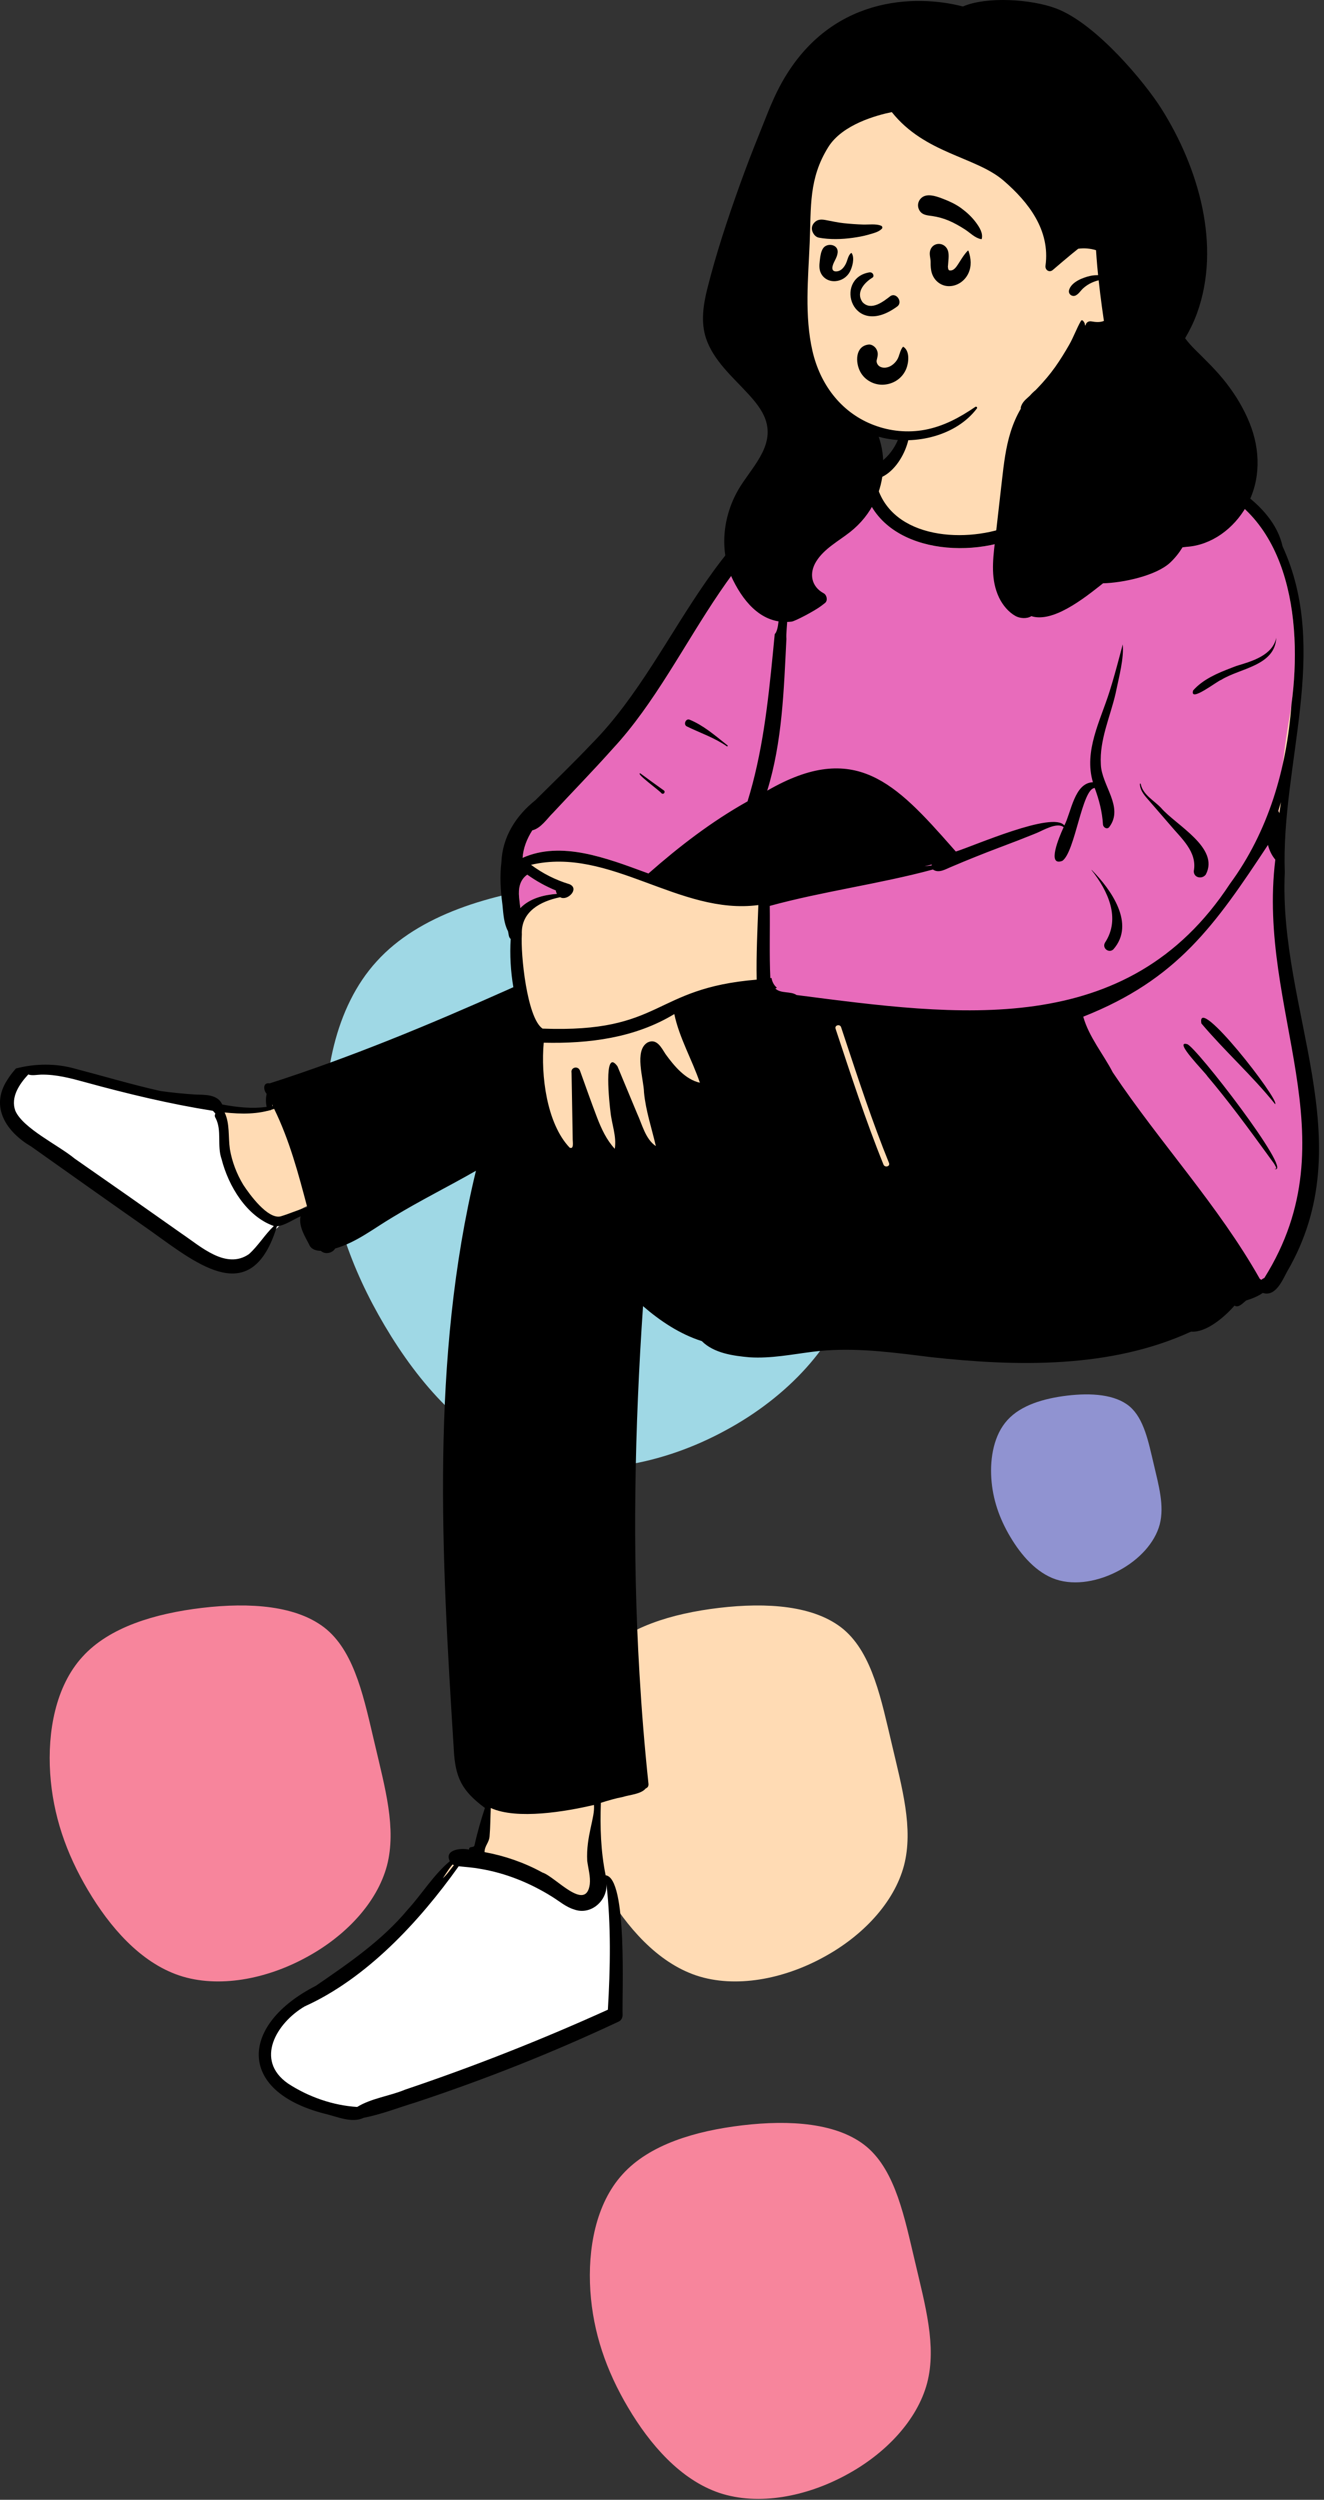 <svg width="231" height="436" viewBox="0 0 231 436" fill="none" xmlns="http://www.w3.org/2000/svg">
<rect x="0" y="0" width="231" height="436" fill="#333333" stroke="none"/>
<path d="M172.957 257.846C172.719 254.212 173.421 250.248 175.772 247.677C178.109 245.091 182.096 243.9 186.215 243.412C190.335 242.924 194.568 243.178 197.091 245.306C199.598 247.445 200.373 251.494 201.275 255.285C202.161 259.087 203.184 262.645 202.336 265.89C201.474 269.119 198.725 272.046 195.268 273.904C191.805 275.79 187.634 276.605 184.226 275.471C180.805 274.322 178.147 271.226 176.25 268.024C174.341 264.805 173.195 261.479 172.957 257.846Z" fill="#9093D1"/>
<path d="M8.756 309.303C8.28 302.036 9.685 294.107 14.385 288.967C19.061 283.795 27.032 281.412 35.271 280.436C43.511 279.46 51.978 279.969 57.023 284.224C62.037 288.501 63.587 296.601 65.391 304.182C67.162 311.786 69.21 318.902 67.513 325.393C65.791 331.851 60.292 337.706 53.376 341.422C46.452 345.192 38.111 346.821 31.293 344.556C24.452 342.258 19.134 336.066 15.341 329.661C11.524 323.223 9.232 316.57 8.756 309.303Z" fill="#F7859C"/>
<path d="M102.999 399.555C102.522 392.288 103.928 384.359 108.628 379.219C113.304 374.047 121.275 371.664 129.514 370.688C137.753 369.712 146.221 370.221 151.265 374.475C156.279 378.752 157.83 386.852 159.634 394.433C161.404 402.038 163.453 409.155 161.756 415.645C160.034 422.102 154.534 427.958 147.618 431.673C140.694 435.442 132.354 437.072 125.536 434.807C118.694 432.51 113.376 426.318 109.584 419.911C105.767 413.474 103.474 406.822 102.999 399.555Z" fill="#F7859C"/>
<path d="M56.879 199.441C56.153 188.092 58.37 175.705 65.731 167.665C73.055 159.576 85.523 155.835 98.407 154.291C111.29 152.747 124.526 153.521 132.404 160.154C140.23 166.822 142.634 179.469 145.435 191.305C148.184 203.177 151.368 214.287 148.697 224.427C145.989 234.518 137.377 243.676 126.555 249.495C115.72 255.4 102.676 257.966 92.023 254.444C81.333 250.873 73.035 241.214 67.122 231.218C61.171 221.173 57.604 210.79 56.879 199.441Z" fill="#9FD8E5"/>
<path d="M98.959 309.304C98.482 302.037 99.888 294.108 104.588 288.968C109.263 283.796 117.235 281.413 125.474 280.437C133.712 279.461 142.181 279.97 147.225 284.224C152.239 288.502 153.79 296.603 155.594 304.184C157.364 311.787 159.413 318.904 157.715 325.394C155.994 331.851 150.494 337.707 143.578 341.422C136.654 345.192 128.314 346.821 121.496 344.556C114.654 342.259 109.336 336.067 105.544 329.661C101.727 323.224 99.434 316.572 98.959 309.304Z" fill="#FFDBB4"/>
<path fill-rule="evenodd" clip-rule="evenodd" d="M2.924 186.964C4.161 186.608 5.705 186.517 7.058 186.452C11.838 186.171 16.712 188.452 21.399 189.48C23.451 189.988 25.624 190.586 27.82 191.031C29.769 191.296 31.784 191.494 33.81 191.621C35.448 191.67 37.353 191.544 37.913 193.268C41.204 193.906 44.118 194.172 47.256 193.629C46.962 192.628 46.795 191.582 47.099 190.504C46.945 190.249 46.736 189.903 46.625 189.671H47.002C52.51 187.464 58.465 185.957 64.002 183.671C71.228 181.064 81.871 176.027 90.221 172.587C89.655 169.485 89.445 166.332 89.686 163.267L89.35 162.996C89.24 162.394 89.069 161.673 88.758 161.127C88.364 160.081 88.355 158.653 88.198 157.471C87.872 155.158 87.655 151.676 88.248 148.93C88.507 145.207 91.015 142.336 93.719 140.034C97.039 136.747 100.363 133.541 103.604 130.128C121.542 111.824 122.961 88.771 151.041 81.765L151.055 81.656C151.276 81.409 151.367 81.213 151.619 81.603C152.546 81.248 153.702 81.278 154.479 80.676C155.857 79.418 156.835 77.965 157.475 76.241C157.967 72.982 157.619 67.959 160.471 65.874C163.64 63.974 180.474 62.621 181.926 66.775C182.827 67.621 183.237 68.697 183.518 70.014C184.456 71.79 185.048 73.759 185.993 75.562C188.002 79.607 189.304 78.71 192.851 79.635C193.236 78.776 194.404 78.949 195.256 79.073C205.57 80.524 218.145 84.484 222.561 94.187L222.185 94.139C229.808 108.474 224.865 126.703 223.501 141.894C222.398 155.397 223.66 168.965 226.657 181.56C230.335 194.921 230.546 209.867 223.248 221.962C222.506 223.347 221.603 225.303 220.004 224.434C219.129 225.097 218.145 225.555 216.786 225.954C216.411 226.226 216.023 226.683 215.631 226.878C215.613 226.904 214.981 226.54 214.948 226.53C213.755 228.235 148.237 233.931 141.438 234.815C135.448 235.538 127.533 237.384 122.651 233.059C118.617 231.905 114.396 228.902 111.172 225.92C109.216 254.317 108.134 312.475 106.388 312.88C105.624 313.139 104.593 313.45 103.729 313.698C103.723 315.738 103.572 318.056 103.732 320.062C104 322.327 104.679 325.002 104.986 327.383C106.307 327.295 106.695 328.62 106.849 329.521C107.989 336.961 107.955 342.959 107.873 351.136C94.469 359.039 78.759 363.385 63.676 368.492C62.231 369.579 59.101 368.404 57.432 368.11C51.641 366.969 45.06 363.593 46.522 357.403C47.593 352.742 52.087 350.061 55.87 347.319C60.008 344.317 64.372 341.319 68.178 337.745C71.231 334.866 73.512 332.632 76.058 329.383C77.188 327.872 78.392 325.389 79.912 324.275C78.307 322.369 81.55 324.156 82.778 324.266C83.5 320.863 84.395 317.595 85.467 314.33L84.425 314.378C81.002 311.178 79.083 295.818 78.844 291.261C77.129 261.555 77.169 227.316 84.052 202.299C78.824 205.521 73.091 208.213 67.892 211.4C64.613 213.322 61.287 215.992 57.612 216.924C57.372 217.612 56.496 217.88 56.018 217.206C55.36 217.287 54.512 217.014 54.44 216.714C53.767 215.337 52.792 213.853 52.91 212.356L53.812 210.26C51.79 211.083 49.592 212.815 47.433 212.973C43.073 227.547 34.482 219.383 26.215 213.711C21.226 210.222 15.769 206.369 10.518 202.649C6.064 199.102 -2.633 195.736 1.631 188.711" fill="#FFDBB4"/>
<path d="M194.076 79.936C193.688 80.016 193.436 80.425 193.226 80.848L193.183 80.936L193.095 81.122C191.016 87.412 184.418 90.921 178.47 93.256L178.106 93.397L177.737 93.538C168.02 97.857 151.894 95.844 150.389 83.224C127.618 89.282 121.449 114.926 106.949 130.543C103.551 134.359 99.98 138.014 96.502 141.754C95.405 142.832 94.402 144.45 92.868 144.831C91.949 146.277 91.29 147.913 91.177 149.622C96.101 147.419 101.659 148.465 106.871 150.134C108.392 150.62 124.032 158.359 133.141 156.519C133.606 156.425 132.727 174.863 133.636 175.111C141.516 177.261 165.571 179.401 170.392 178.124C186.841 173.771 211.813 234.012 220.99 223.145C223.3 220.408 229.243 209.455 229.158 197.47C229.064 184.414 222.823 169.865 222.68 156.519C222.463 136.381 225.206 124.433 225.323 122.847C227.321 108.09 224.925 88.617 208.308 83.815C203.812 81.753 198.968 80.418 194.076 79.936ZM91.991 152.553C90.691 153.48 90.416 154.915 90.567 156.519C90.626 157.143 90.704 157.766 90.783 158.388C92.417 156.688 94.841 156.086 97.169 155.901C97.08 155.741 96.98 155.523 96.986 155.319C95.217 154.59 93.548 153.665 91.991 152.553Z" fill="#E86BBB"/>
<path fill-rule="evenodd" clip-rule="evenodd" d="M79.721 324.819L79.501 325.128C71.479 336.394 62.604 344.875 53.186 349.218L52.869 349.363L52.84 349.38C50.154 350.95 47.926 353.44 47.051 355.996C46.028 358.988 46.894 361.809 49.8 363.872L49.889 363.934L49.903 363.944C53.561 366.337 57.878 367.825 62.118 368.122L62.276 368.133L62.481 368.146L62.657 368.037C63.781 367.342 64.863 366.943 67.174 366.279L68.148 366L68.55 365.883L68.75 365.823C69.593 365.57 70.159 365.377 70.751 365.137L70.939 365.059L71.568 364.847C82.878 361.013 94.05 356.619 105.045 351.688L105.691 351.398L106.682 350.95L106.705 350.559C107.208 341.991 107.187 335.152 106.471 328.709L106.447 328.499L105.158 328.621C105.346 331.133 102.835 333.259 100.463 332.457L100.391 332.432L100.358 332.421L100.259 332.39C99.591 332.175 99.035 331.862 98.047 331.189L97.315 330.687L97.129 330.562L96.994 330.473C96.929 330.43 96.865 330.39 96.801 330.349L96.711 330.292C92.649 327.747 88.277 326.032 83.838 325.303C83.471 325.236 83.093 325.178 82.68 325.126L82.222 325.072L81.752 325.023L80.293 324.88L79.721 324.819ZM4.75 186.648L4.46 186.959C3.497 187.991 2.768 189.001 2.306 190.043C1.73 191.344 1.608 192.631 2.037 193.876L2.072 193.973L2.08 193.991C2.802 195.651 4.495 197.118 7.736 199.258L8.229 199.58C8.748 199.917 10.15 200.823 10.573 201.104L10.76 201.228C11.522 201.738 12.095 202.15 12.553 202.526L12.629 202.588L18.734 206.845C23.084 209.885 27.282 212.836 31.384 215.736L31.593 215.878L31.757 215.991L31.992 216.155L32.324 216.391L33.428 217.182L33.648 217.338L33.866 217.491L34.086 217.644L34.309 217.797L34.528 217.945C36.771 219.449 38.424 220.193 40.185 220.296C41.438 220.369 42.619 220.06 43.718 219.329L43.796 219.276L43.83 219.253L43.949 219.146L44.047 219.056L44.144 218.965L44.239 218.874C44.744 218.387 45.202 217.858 45.922 216.966L46.529 216.21L46.771 215.911L46.95 215.693L47.078 215.54C47.472 215.069 47.771 214.742 48.11 214.412L48.222 214.304L48.987 213.574L47.99 213.223C43.967 211.807 40.678 207.305 39.327 202.152L39.279 201.967L39.269 201.938C39.025 201.25 38.937 200.546 38.913 199.395L38.901 198.517L38.895 198.228L38.89 198.033L38.884 197.841C38.832 196.464 38.68 195.68 38.245 194.811L38.19 194.703L38.172 194.668L38.15 194.636C38.122 194.596 38.119 194.59 38.13 194.57L38.36 194.181L38.088 193.833C37.968 193.678 37.836 193.527 37.681 193.364L37.614 193.294L37.463 193.138L37.249 193.104C30.519 192.039 23.611 190.468 15.38 188.223L14.552 187.996L14.139 187.885L13.861 187.811L13.585 187.738C10.863 187.03 9.2 186.757 7.299 186.781L7.137 186.784C6.961 186.787 6.812 186.797 6.557 186.82L6.294 186.844L6.173 186.854L6.056 186.863C5.629 186.892 5.401 186.876 5.178 186.801L5.151 186.792L4.75 186.648Z" fill="white"/>
<path fill-rule="evenodd" clip-rule="evenodd" d="M190.317 78.744C186.106 77.72 185.387 67.614 182.844 69.053C181.374 70.333 183.778 72.747 184.204 74.191L184.391 74.558C185.253 76.24 186.229 77.917 187.929 78.887C189.022 80.038 192.288 78.908 191.808 80.742C190.131 86.271 181.23 90.099 175.983 91.82C167.829 94.886 154.638 93.849 152.723 83.571C157.195 82.751 160.502 74.672 157.745 71.309C157.651 74.576 156.76 77.948 154.198 80.162L154.056 80.291C153.606 80.703 153.022 81.195 152.44 81.103C151.872 80.312 150.771 80.762 150.447 81.597C124.981 86.004 119.308 113.499 103.271 129.683C100.068 133.059 96.719 136.292 93.413 139.566C90.037 142.247 87.648 145.986 87.482 150.375C87.18 152.817 87.329 155.26 87.652 157.705L87.675 157.926C87.824 159.442 87.913 161.069 88.634 162.415C88.758 162.871 88.708 163.447 89.102 163.769C88.93 166.559 89.093 169.399 89.565 172.18L88.336 172.729C74.816 178.757 61.14 184.439 47.042 188.958C45.838 188.739 45.936 190.141 46.519 190.778C46.365 191.528 46.349 192.308 46.529 193.049C43.948 193.421 41.326 193.112 38.777 192.641C37.971 190.864 35.83 190.959 34.173 190.909C32.116 190.78 30.062 190.579 28.02 190.293C22.987 189.168 18.045 187.687 13.061 186.385C9.726 185.446 6.129 185.49 2.783 186.355C2.215 186.993 1.69 187.674 1.247 188.397C-1.812 193.144 1.202 197.494 5.471 199.988C12.321 204.848 19.172 209.702 26.052 214.518L26.552 214.875C34.737 220.74 43.946 228.163 48.318 213.889C49.787 213.716 51.075 212.729 52.444 212.147C52.076 213.86 53.175 215.59 53.933 217.058C54.26 217.895 55.152 218.171 55.976 218.163C56.682 218.856 58.006 218.583 58.467 217.761C62.209 216.689 65.301 214.185 68.613 212.24C73.322 209.377 78.263 206.936 83.04 204.194C75.104 237.086 77.045 271.348 79.157 304.83L79.172 305.133C79.433 310.021 80.553 312.334 84.603 315.33C83.898 317.484 83.267 319.647 82.785 321.864C82.615 322.378 81.833 321.894 81.827 322.6C80.388 322.263 77.464 322.624 78.484 324.616C75.595 327.043 73.639 330.331 71.107 333.098C66.647 338.449 60.817 342.432 55.1 346.356C41.959 353.059 41.206 364.675 56.581 368.643L56.735 368.679C58.852 369.189 61.402 370.355 63.455 369.374C66.525 368.782 69.572 367.584 72.576 366.671C84.672 362.665 96.502 357.973 107.965 352.581C108.38 352.386 108.615 351.938 108.626 351.49C108.498 347.79 109.502 327.517 105.67 327.081C104.814 322.939 104.68 318.663 104.835 314.436C106.078 314.045 107.335 313.667 108.623 313.423C109.873 313.028 111.828 312.94 112.665 311.926C112.966 311.817 113.186 311.548 113.141 311.123C112.464 304.77 111.951 298.401 111.577 292.023C110.294 270.633 110.729 249.177 112.19 227.811C115.2 230.417 118.63 232.698 122.448 233.911C124.555 236.025 127.935 236.479 130.812 236.735C134.511 236.964 138.146 236.224 141.797 235.764C147.996 234.983 154.153 235.674 160.308 236.44L162.411 236.703C177.479 238.357 193.763 238.7 207.807 232.253C210.451 232.488 213.734 229.627 215.383 227.716C216.112 228.166 216.827 227.286 217.408 226.824C218.366 226.533 219.452 226.114 220.321 225.503C222.527 226.226 223.716 223.36 224.554 221.801C237.85 199.01 223.043 176.323 224.157 152.154C223.482 133.206 232.116 113.465 223.772 95.292C222.083 87.602 212.21 82.287 204.779 80.332C202.384 79.937 193.318 76.655 192.32 79.415C191.847 78.794 191.041 78.747 190.317 78.744ZM80.028 325.504C81.275 325.638 82.49 325.714 83.721 325.94C88.216 326.679 92.504 328.421 96.367 330.842C97.618 331.622 98.735 332.606 100.17 333.041C103.12 334.114 106.02 331.451 105.804 328.573C106.626 335.807 106.485 343.25 106.058 350.521C94.519 355.746 82.721 360.405 70.709 364.453C68.004 365.588 64.801 365.951 62.316 367.485C58.08 367.218 53.816 365.729 50.258 363.401C44.356 359.302 48.274 352.8 53.167 349.939C63.937 345.074 73.105 335.229 80.028 325.504ZM103.626 314.806C103.851 316.95 102.223 320.291 102.453 324.565C102.63 325.899 103.045 327.297 102.901 328.637C102.238 333.607 96.862 327.291 94.641 326.599C91.487 324.863 88.06 323.681 84.537 323.034C84.559 321.888 85.317 321.43 85.416 320.298C85.559 318.629 85.552 317.026 85.627 315.341C90.208 317.427 98.766 315.952 103.626 314.806ZM78.942 325.18C79.022 325.233 79.106 325.278 79.193 325.319C78.556 326.091 78.005 326.947 77.25 327.611L77.571 327.111C78.001 326.444 78.441 325.78 78.942 325.18ZM221.226 147.365C221.457 148.304 221.877 149.187 222.507 149.939C219.255 176.334 235.987 198.338 220.603 222.88C220.409 222.97 220.231 223.083 220.06 223.224C219.97 223.164 219.88 223.1 219.791 223.037C212.58 210.265 202.316 199.248 194.137 187.025C192.568 183.957 189.984 180.869 188.994 177.325C205.43 170.829 211.995 161.35 221.226 147.365ZM4.933 187.402C5.63 187.652 6.405 187.446 7.149 187.432C9.789 187.376 12.37 188.065 14.895 188.762C22.239 190.773 29.623 192.553 37.148 193.744C37.3 193.902 37.445 194.062 37.578 194.232C37.447 194.453 37.427 194.729 37.616 195.004C38.752 197.174 37.834 199.832 38.658 202.155C39.853 206.859 43.032 212.165 47.775 213.834C46.193 215.343 45.059 217.285 43.43 218.741C39.425 221.489 35.015 217.394 31.745 215.198C25.52 210.796 19.279 206.425 13.021 202.072C10.217 199.746 4.015 196.814 2.674 193.732C1.814 191.37 3.378 189.068 4.933 187.402ZM47.832 193.399C50.511 198.869 52.058 204.685 53.605 210.558C51.996 211.001 50.513 211.695 48.931 212.162C46.703 212.663 43.557 208.353 42.44 206.642C41.289 204.729 40.482 202.627 40.108 200.424C39.793 198.267 40.129 196.026 39.192 194.028C42.094 194.325 45.039 194.387 47.832 193.399ZM207.122 182.113C204.606 181.408 210.33 187.105 210.659 187.714C214.381 192.112 217.791 196.758 221.175 201.418L222.201 202.833C222.299 202.976 222.978 203.981 222.487 203.853C222.442 203.841 222.421 203.9 222.457 203.925C225.586 204.479 208.631 182.501 207.122 182.113ZM145.782 179.424C145.578 178.81 146.544 178.548 146.748 179.158L147.389 181.091C149.81 188.397 152.215 195.713 155.108 202.848C155.35 203.446 154.383 203.707 154.142 203.115C150.996 195.351 148.425 187.372 145.782 179.424ZM117.646 176.866C118.528 181.057 120.758 184.836 122.109 188.842C119.571 188.282 117.616 185.915 116.136 183.878L116.092 183.81C115.394 182.735 114.582 181.055 112.997 181.814C110.591 183.213 112.315 188.175 112.36 190.527C112.665 193.752 113.712 196.768 114.426 199.9C112.591 198.645 112.064 196.171 111.17 194.242L107.729 185.979C105.2 182.51 106.374 192.899 106.505 193.88C106.711 196.034 107.617 198.201 107.261 200.369C105.835 198.833 104.936 196.902 104.181 194.942C103.134 192.217 102.178 189.457 101.181 186.714C100.837 185.836 99.53 186.144 99.72 187.112C99.784 190.225 99.835 193.338 99.885 196.451L99.922 198.786C99.928 199.228 100.147 200.521 99.383 200.164C95.372 195.949 94.344 187.522 94.866 181.86C102.751 182.051 110.796 181.027 117.646 176.866ZM47.478 192.589C47.511 192.692 47.548 192.795 47.585 192.897C47.563 192.902 47.538 192.907 47.516 192.913C47.501 192.804 47.488 192.696 47.478 192.589ZM222.48 192.589C223.355 191.942 208.654 173.047 209.606 178.502C213.708 183.359 218.49 187.616 222.48 192.589ZM92.65 150.836C106.398 147.603 118.505 159.681 132.312 157.856C132.152 162.182 131.93 166.537 132.018 170.865C113.682 172.379 115.769 180.19 94.662 179.404C91.934 177.575 90.814 166.368 91.044 162.984C90.868 158.984 94.307 157.188 97.733 156.486C98.971 157.234 101.191 155.002 99.353 154.217C96.934 153.489 94.671 152.343 92.65 150.836ZM194.076 79.936C198.968 80.418 203.812 81.753 208.308 83.815C224.925 88.617 227.321 108.09 225.323 122.847C224.495 134.069 221.298 145.043 214.577 154.169C196.683 181.487 167.046 177.161 138.974 173.548C137.962 172.843 136.247 173.343 135.272 172.412C135.374 172.377 135.466 172.329 135.544 172.268C135.076 171.902 134.713 171.26 134.605 170.578L134.403 170.598C134.205 166.361 134.363 162.208 134.299 158.004C143.523 155.472 153.416 154.178 162.764 151.655C163.827 152.397 165.052 151.543 166.09 151.14C168.781 149.994 171.496 148.906 174.23 147.87L174.915 147.612C176.697 146.943 178.479 146.257 180.245 145.542L180.906 145.272C181.918 144.858 184.472 143.325 185.576 144.282L185.487 144.475C184.832 145.904 182.578 151.193 185.349 150.147C187.6 148.565 188.766 137.534 190.995 137.437C191.762 139.49 192.311 141.622 192.436 143.817C192.481 144.311 193.13 144.728 193.52 144.266C196.163 140.781 192.17 136.985 192.064 133.306C191.812 129.029 193.702 125.027 194.644 120.933L194.702 120.651C195.254 117.995 196.113 114.774 195.885 112.392L195.337 114.46C194.787 116.529 194.223 118.599 193.576 120.639C191.972 125.734 189.074 130.983 190.684 136.435C187.454 136.543 186.908 141.647 185.695 143.978C183.732 141.427 169.918 147.542 166.765 148.523L166.157 147.833C156.285 136.626 149.158 129.041 133.857 137.906C136.5 129.37 136.755 120.302 137.206 111.438C137.052 109.751 138.025 105.303 136.652 104.382C136.414 104.417 136.182 104.489 135.964 104.585L135.964 105.459C135.957 107.152 135.878 109.958 135.169 110.596L134.844 113.947C133.992 122.662 133.026 131.371 130.426 139.769C124.186 143.261 118.492 147.635 113.136 152.353L112.526 152.13C105.907 149.704 97.944 146.594 91.177 149.622C91.29 147.913 91.949 146.277 92.868 144.831C94.402 144.45 95.405 142.832 96.502 141.754C99.98 138.014 103.551 134.359 106.949 130.543C121.449 114.926 127.618 89.282 150.389 83.224C151.894 95.844 168.02 97.857 177.737 93.538L178.106 93.397C184.147 91.063 190.974 87.54 193.095 81.122L193.183 80.936C193.402 80.483 193.662 80.022 194.076 79.936ZM190.492 151.749C190.475 151.729 190.44 151.755 190.456 151.777C193.287 155.334 195.591 160.185 192.777 164.434C192.257 165.391 193.472 166.31 194.25 165.581C198.156 161.14 193.823 155.122 190.492 151.749ZM91.991 152.553C93.548 153.665 95.217 154.59 96.986 155.319C96.98 155.523 97.08 155.741 97.169 155.901C94.841 156.086 92.417 156.688 90.783 158.388C90.704 157.766 90.626 157.143 90.567 156.519C90.416 154.915 90.691 153.48 91.991 152.553ZM199.047 136.829L199.029 136.743C199.016 136.646 198.869 136.639 198.873 136.743C198.927 138.014 199.851 138.919 200.634 139.824C201.796 141.167 202.957 142.51 204.119 143.853C206.062 146.193 208.924 148.546 208.28 151.936C208.268 153.14 209.775 153.398 210.387 152.512C212.819 147.869 205.163 143.918 202.583 140.922C201.371 139.626 199.461 138.672 199.047 136.829ZM162.597 150.769C162.56 150.827 162.534 150.89 162.521 150.954C162.113 150.997 161.707 151.044 161.301 151.094L162.597 150.769ZM223.489 139.909C223.417 140.394 223.349 140.881 223.284 141.368L223.219 141.854L223.209 141.812C223.176 141.685 223.113 141.576 223.032 141.488L223.004 141.46C223.172 140.945 223.334 140.429 223.489 139.909ZM111.723 134.887C110.748 134.783 115.168 137.965 115.412 138.358C115.768 138.669 116.185 138.117 115.805 137.849C114.431 136.879 113.078 135.883 111.723 134.887ZM120.323 125.527C119.644 125.248 119.183 126.38 119.827 126.695C122.172 127.844 124.651 128.656 126.812 130.168C126.907 130.234 127.026 130.079 126.936 130.008L126.676 129.803C124.686 128.22 122.698 126.5 120.323 125.527ZM222.68 111.219C222.024 114.309 218.478 115.324 215.726 116.147L214.866 116.475C212.436 117.406 209.918 118.454 208.17 120.421C207.485 122.641 212.374 118.775 213.057 118.579C216.396 116.506 222.43 116.154 222.68 111.219ZM150.288 82.367C150.27 82.524 150.261 82.684 150.256 82.845C150.051 82.845 149.846 82.847 149.641 82.853C149.88 82.713 150.1 82.552 150.288 82.367Z" fill="black"/>
<path fill-rule="evenodd" clip-rule="evenodd" d="M135.877 38.612C136.489 28.529 139.751 17.099 149.351 12.148C170.515 3.629 198.341 25.083 199.815 46.999C200.328 54.502 196.175 62.7 188.586 64.785C186.899 67.028 184.347 68.397 181.828 69.585C151.83 85.196 132.452 72.506 135.877 38.612Z" fill="#FFDBB4"/>
<path fill-rule="evenodd" clip-rule="evenodd" d="M129.043 32.34C130.103 29.387 131.223 26.456 132.401 23.548C133.548 20.718 134.585 17.827 136.01 15.131C144.52 -0.971 159.995 -0.971 167.995 1.133C172.143 -0.66 179.914 -0.155 184.233 1.463C191.226 4.082 199.751 14.384 202.665 19.013C209.101 29.233 213.116 42.835 208.842 54.644C208.283 56.188 207.571 57.617 206.769 58.995C207.274 59.682 207.855 60.332 208.5 60.972C210.415 62.872 212.329 64.709 213.983 66.852C215.627 68.982 216.99 71.247 218.004 73.744C219.917 78.453 220.009 83.785 217.48 88.278C215.28 92.188 211.383 95.099 206.992 95.377C206.766 95.408 206.54 95.437 206.314 95.46C205.732 96.421 205.022 97.306 204.213 98.078C201.732 100.444 195.819 101.658 192.446 101.736C192.273 101.875 192.099 102.015 191.924 102.153C189.86 103.782 187.695 105.425 185.326 106.584C183.721 107.37 181.617 108.027 179.943 107.46C179.183 107.968 177.937 107.861 177.184 107.445C175.946 106.761 174.939 105.529 174.327 104.268C172.842 101.206 173.199 97.856 173.58 94.585C174 90.972 174.404 87.357 174.815 83.744C175.136 80.919 175.472 78.046 176.329 75.325C176.772 73.915 177.352 72.56 178.102 71.286C178.082 71.179 178.086 71.072 178.116 70.971C178.362 70.17 178.869 69.751 179.471 69.206C179.548 69.136 179.626 69.065 179.702 68.992C180.002 68.648 180.324 68.329 180.668 68.058C180.801 67.924 180.932 67.788 181.062 67.651C182.15 66.509 183.178 65.308 184.091 64.021C184.977 62.773 185.777 61.469 186.538 60.142C187.312 58.792 187.824 57.302 188.597 55.962C188.663 55.846 188.831 55.824 188.925 55.919C189.164 56.167 189.317 56.443 189.288 56.733L189.408 56.751C189.453 56.313 189.856 55.957 190.402 56.052C191.219 56.195 191.892 56.248 192.6 55.976C192.475 55.148 192.36 54.318 192.247 53.486C192.04 51.956 191.848 50.421 191.683 48.886C191.284 48.982 190.888 49.12 190.5 49.295C189.948 49.543 189.426 49.877 188.98 50.287C188.54 50.692 188.236 51.238 187.7 51.52C187.082 51.843 186.337 51.309 186.518 50.609C186.885 49.194 188.962 48.384 190.247 48.116C190.688 48.024 191.139 47.985 191.59 47.995C191.488 47.009 191.397 46.024 191.323 45.037C191.287 44.57 191.255 44.103 191.224 43.635C190.226 43.331 189.156 43.241 188.117 43.383C187.774 43.657 187.431 43.928 187.1 44.202C186.048 45.074 185.001 45.951 183.967 46.844C183.873 46.923 183.781 47.003 183.687 47.084C183.073 47.614 182.307 47.089 182.41 46.338C183.254 40.188 179.498 35.297 175.101 31.507C170.233 27.31 161.384 26.822 155.595 19.553C152.929 20.097 146.976 21.713 144.52 25.639C141.081 31.14 141.53 36.07 141.268 42.31C141.007 48.556 140.341 55.07 141.755 61.228C143.059 66.906 146.59 71.757 152.069 73.988C152.204 74.043 152.342 74.096 152.479 74.148C155.312 75.22 158.404 75.523 161.384 74.959C164.682 74.333 167.436 72.819 170.18 70.957C170.338 70.851 170.569 71.068 170.45 71.227C166.833 76.035 159.729 77.641 154.093 76.372C153.83 76.312 153.568 76.247 153.308 76.176C154.569 79.812 154.315 83.802 152.673 87.342C151.686 89.472 150.179 91.315 148.345 92.769C146.323 94.371 143.815 95.664 142.413 97.912C141.128 99.972 141.509 102.287 143.709 103.477C144.263 103.778 144.476 104.753 143.927 105.181C143.717 105.343 143.507 105.508 143.292 105.67C142.06 106.602 138.678 108.353 138.13 108.417C133.266 108.996 129.995 105.414 127.899 101.188C125.437 96.228 126.077 90.184 128.789 85.46C130.964 81.671 135.248 77.936 133.545 73.14C132.937 71.427 131.695 69.966 130.488 68.647C129.111 67.144 127.63 65.737 126.31 64.181C124.998 62.636 123.834 60.956 123.184 59.017C122.236 56.184 122.708 53.12 123.42 50.292C124.948 44.22 126.931 38.229 129.043 32.34Z" fill="black"/>
<path fill-rule="evenodd" clip-rule="evenodd" d="M152.889 60.867C152.64 60.434 152.068 60.034 151.545 60.095C149.2 60.37 149.204 63.216 150.11 64.877C150.912 66.35 152.574 67.214 154.237 67.088C155.984 66.955 157.472 65.927 158.127 64.292C158.56 63.21 158.761 61.212 157.608 60.485C157.587 60.472 157.551 60.475 157.534 60.495C156.982 61.138 156.96 62.104 156.476 62.82C156.027 63.486 155.328 64.037 154.509 64.121C153.897 64.185 153.279 63.964 153.039 63.415C152.91 63.117 152.925 62.956 152.973 62.752L153.018 62.574C153.171 61.951 153.239 61.477 152.889 60.867ZM152.262 48.388C151.039 49.132 149.176 50.867 150.491 52.711C152.04 54.338 154.269 52.473 155.368 51.63C156.387 50.976 157.532 52.657 156.586 53.42C148.647 59.303 145.425 48.583 151.643 47.513C152.328 47.395 152.582 48.158 152.262 48.388ZM165.176 43.286C164.426 42.159 162.712 42.325 162.299 43.663C162.075 44.387 162.384 45.038 162.368 45.762C162.355 46.373 162.395 47.054 162.582 47.646C163.009 48.996 164.222 49.95 165.657 49.91C167.087 49.871 168.347 48.965 168.946 47.688C169.547 46.407 169.42 45.082 168.981 43.779C168.96 43.717 168.878 43.686 168.828 43.739C168.31 44.291 167.93 44.873 167.537 45.491L167.134 46.124C166.826 46.601 166.379 47.211 165.805 47.172L165.718 47.164C165.559 47.15 165.583 47.182 165.46 46.964C165.403 46.863 165.413 46.676 165.386 46.557L165.376 46.517L165.381 46.495C165.394 46.437 165.406 46.329 165.415 46.14L165.417 46.099C165.459 45.217 165.708 44.085 165.176 43.286ZM146.149 44.037C146.283 42.595 144.258 42.275 143.585 43.342C143.234 43.898 143.132 44.597 143.054 45.259L143.018 45.573C142.938 46.253 142.906 46.96 143.201 47.594C143.666 48.593 144.676 49.121 145.765 49.038C146.806 48.958 147.755 48.354 148.256 47.437C148.702 46.62 149.145 45.023 148.604 44.169C148.571 44.118 148.505 44.111 148.461 44.151C147.948 44.606 147.865 45.436 147.561 46.029C147.247 46.64 146.77 47.236 146.048 47.329C145.358 47.418 145.094 47.04 145.27 46.381C145.497 45.531 146.063 44.952 146.149 44.037ZM164.629 34.715L164.298 34.588C163.163 34.159 161.606 33.663 160.683 34.587C160.114 35.156 160.006 35.995 160.412 36.69C160.904 37.532 161.787 37.553 162.639 37.677C163.609 37.818 164.595 38.086 165.498 38.468C166.515 38.899 167.458 39.435 168.383 40.035C169.262 40.605 170.137 41.536 171.189 41.712C171.232 41.719 171.281 41.7 171.292 41.653C171.531 40.624 170.867 39.611 170.275 38.808C169.558 37.836 168.689 37.038 167.719 36.322C166.782 35.632 165.711 35.132 164.629 34.715ZM144.018 38.375L143.917 38.357C143.229 38.242 142.606 38.269 142.087 38.814C141.691 39.23 141.539 39.77 141.727 40.32C141.902 40.827 142.291 41.343 142.856 41.449C144.764 41.808 146.876 41.749 148.794 41.477C149.671 41.353 150.556 41.2 151.41 40.96L151.803 40.846C152.516 40.642 153.333 40.429 153.851 39.904C154.037 39.715 153.93 39.445 153.707 39.358C152.803 39.004 151.564 39.192 150.6 39.164C149.479 39.132 148.356 39.048 147.24 38.932C146.149 38.819 145.094 38.572 144.018 38.375Z" fill="black"/>
</svg>
